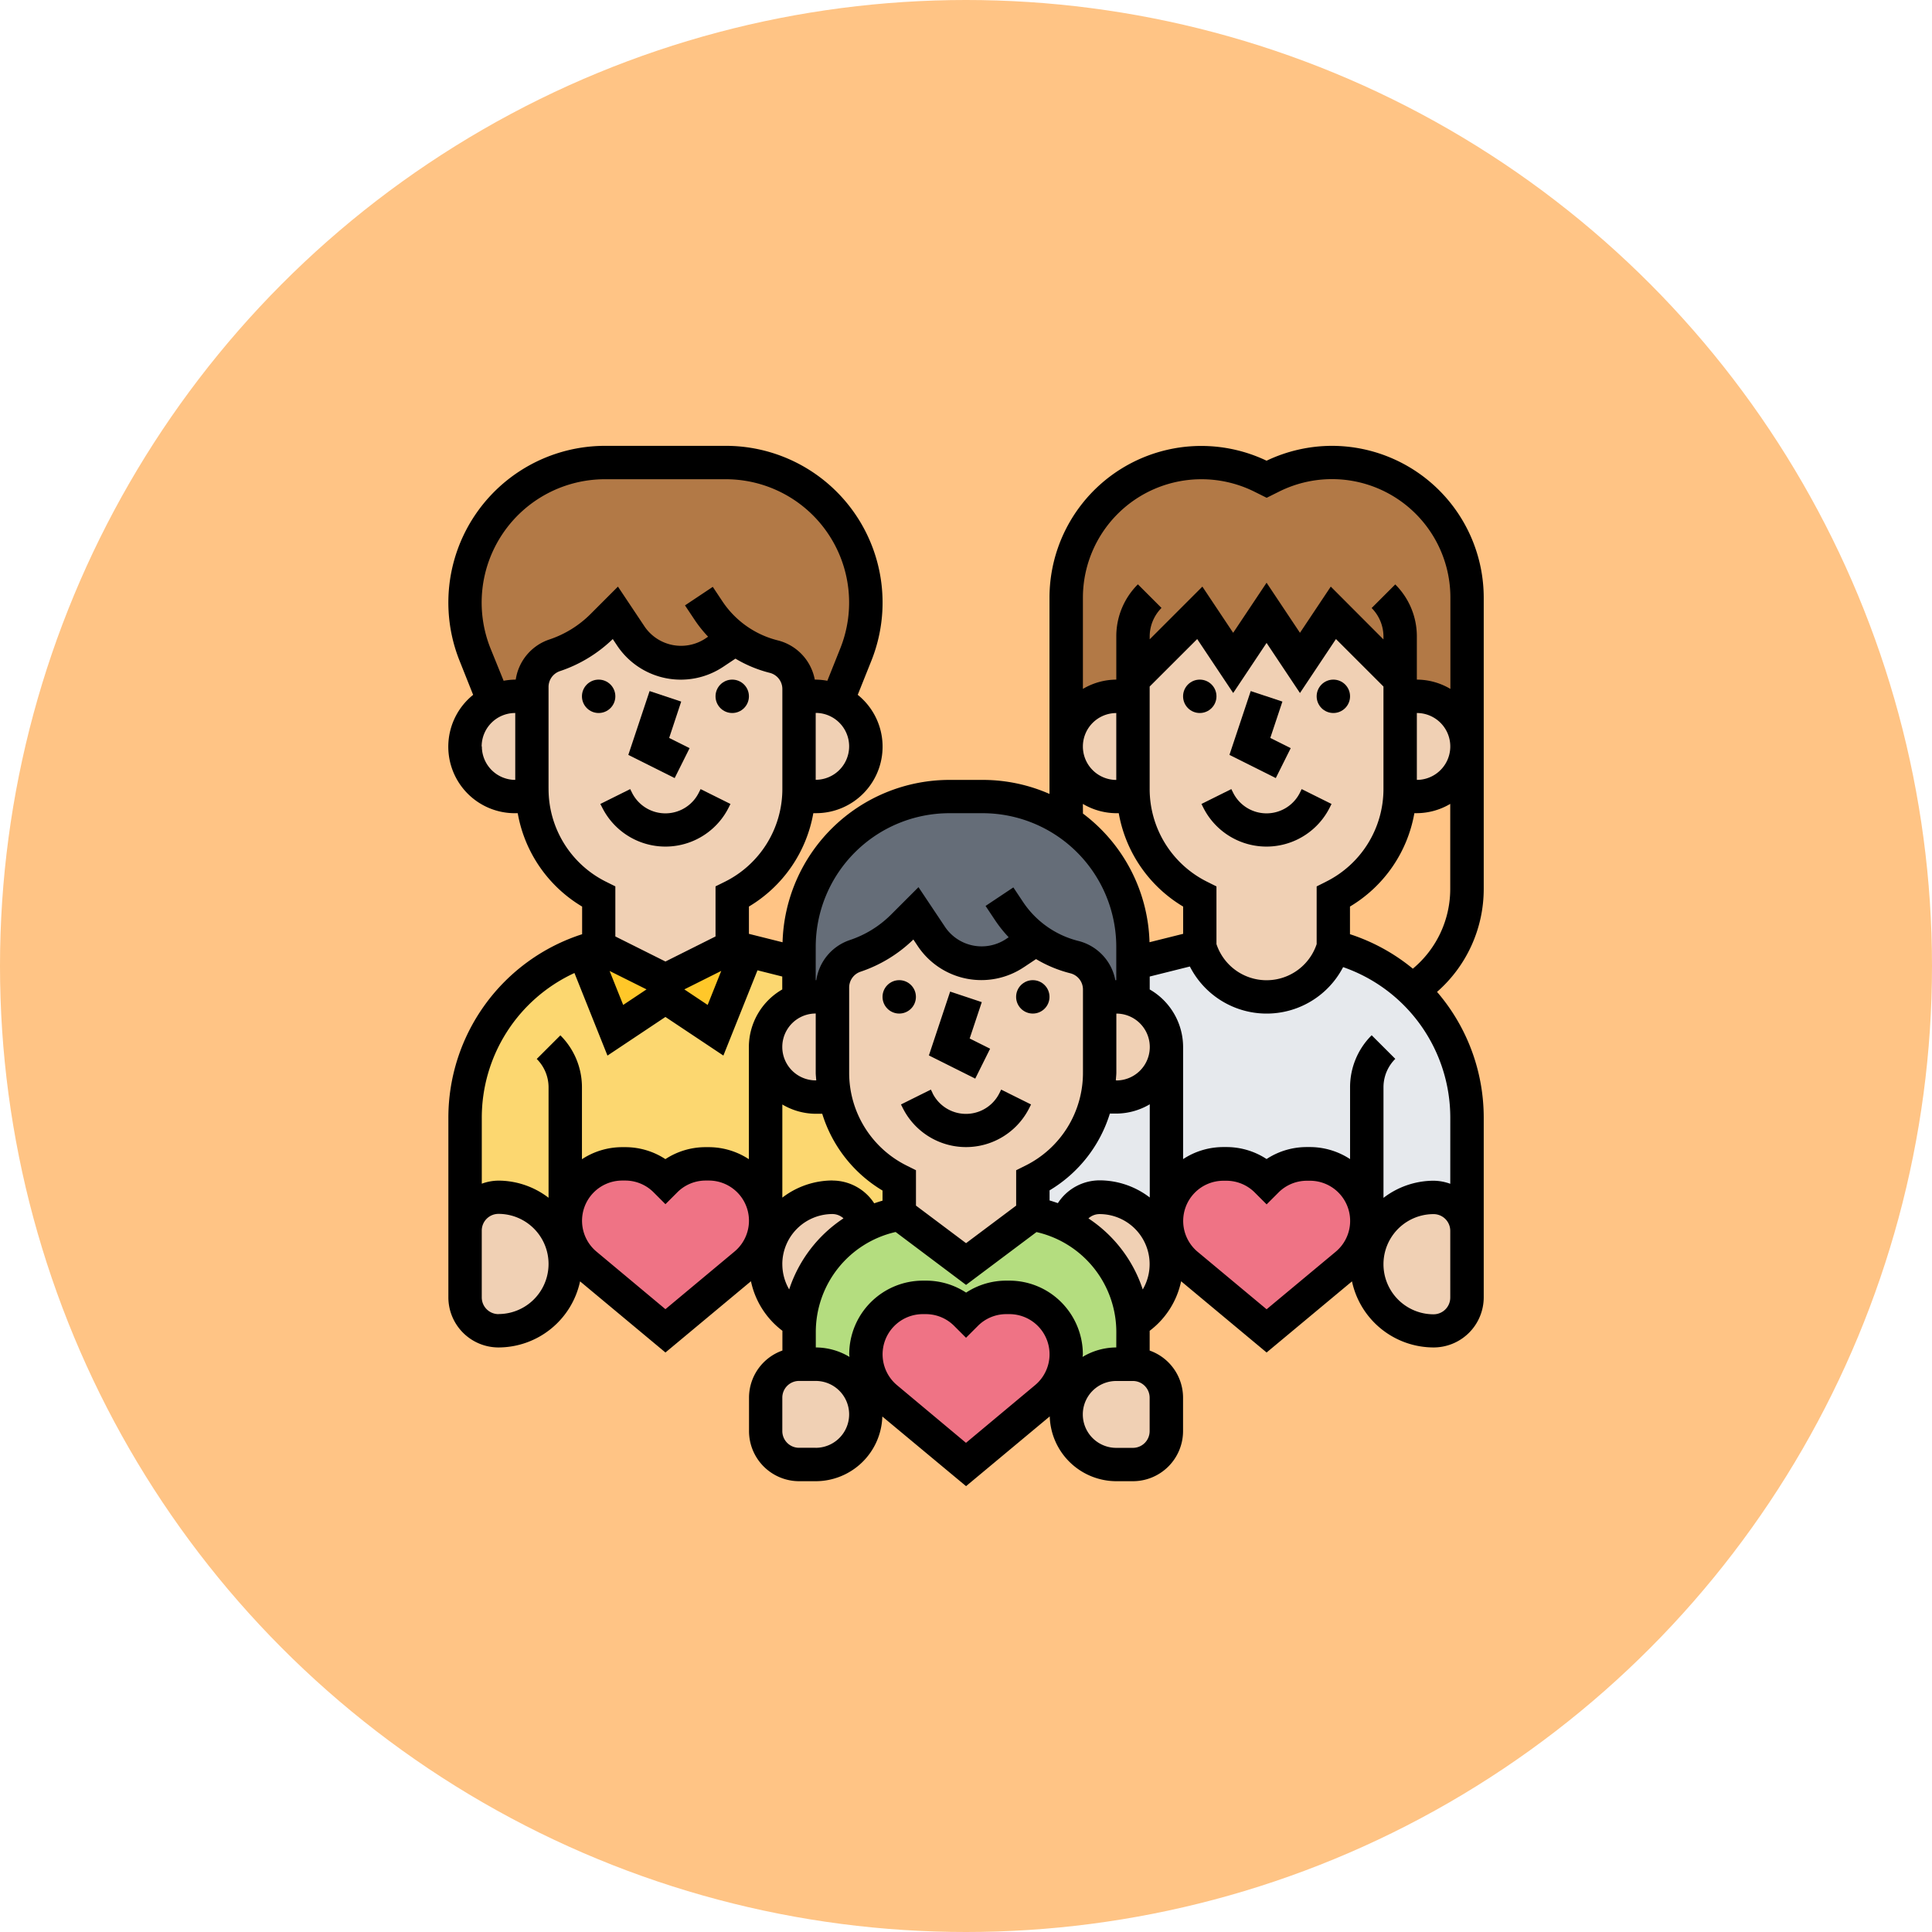 <svg xmlns="http://www.w3.org/2000/svg" width="78" height="78" viewBox="0 0 78 78">
  <g id="Grupo_108926" data-name="Grupo 108926" transform="translate(-266 -790)">
    <circle id="Elipse_4717" data-name="Elipse 4717" cx="39" cy="39" r="39" transform="translate(266 790)" fill="#ffc485"/>
    <g id="Grupo_108925" data-name="Grupo 108925">
      <g id="apoyo" transform="translate(284.102 808)">
        <g id="Grupo_108625" data-name="Grupo 108625">
          <g id="Grupo_108600" data-name="Grupo 108600">
            <path id="Trazado_156719" data-name="Trazado 156719" d="M14.157,9.815a1.343,1.343,0,0,0-1.018-1.308,4.52,4.52,0,0,1-1.557-.728l-.863.58a2.413,2.413,0,0,1-3.344-.667l-.634-.951-.526.526A4.871,4.871,0,0,1,4.294,8.454a1.355,1.355,0,0,0-.924,1.281v.378H2.7a1.953,1.953,0,0,0-.863.2L1.079,8.427A5.658,5.658,0,0,1,6.33.674H11.2a5.653,5.653,0,0,1,5.252,7.753l-.755,1.881a1.953,1.953,0,0,0-.863-.2h-.674Z" fill="#b27946"/>
          </g>
          <g id="Grupo_108601" data-name="Grupo 108601">
            <path id="Trazado_156720" data-name="Trazado 156720" d="M27.64,9.438v.674h-.674a2.02,2.02,0,0,0-2.022,2.022V6.128a5.459,5.459,0,0,1,7.894-4.881l.2.1.2-.1a5.477,5.477,0,0,1,2.44-.573,5.455,5.455,0,0,1,5.454,5.454v6.007A2.02,2.02,0,0,0,39.1,10.112h-.674V9.438l-2.7-2.7L34.381,8.764,33.033,6.741,31.684,8.764,30.336,6.741Z" fill="#b27946"/>
          </g>
          <g id="Grupo_108602" data-name="Grupo 108602">
            <path id="Trazado_156721" data-name="Trazado 156721" d="M14.157,22.361V20.224a6.068,6.068,0,0,1,6.067-6.067h1.348a6.072,6.072,0,0,1,6.067,6.067v2.144a1.869,1.869,0,0,0-.674-.121h-.674v-.3a1.343,1.343,0,0,0-1.018-1.308,4.52,4.52,0,0,1-1.557-.728l-.863.58a2.413,2.413,0,0,1-3.344-.667l-.634-.951-.526.526a4.871,4.871,0,0,1-1.921,1.186,1.355,1.355,0,0,0-.924,1.281v.378h-.674a1.869,1.869,0,0,0-.674.121Z" fill="#656d78"/>
          </g>
          <g id="Grupo_108603" data-name="Grupo 108603">
            <path id="Trazado_156722" data-name="Trazado 156722" d="M23.595,31.01V29.662a4.977,4.977,0,0,0,1.968-1.8,4.828,4.828,0,0,0,.627-1.571h.775a2.019,2.019,0,0,0,.674-3.923V20.9l2.7-.674.034.1a2.812,2.812,0,0,0,2.663,1.921,2.783,2.783,0,0,0,1.638-.533A2.847,2.847,0,0,0,35.7,20.325l.034-.1A7.162,7.162,0,0,1,38.9,21.97a7.152,7.152,0,0,1,2.218,5.164v4.55a1.352,1.352,0,0,0-1.348-1.348,2.713,2.713,0,0,0-1.908.789,2.68,2.68,0,0,0-.634,1.011l-.276-.108a2.3,2.3,0,0,0-2.177-3.04h-.121a2.3,2.3,0,0,0-1.625.674,2.3,2.3,0,0,0-1.625-.674h-.121a2.3,2.3,0,0,0-2.177,3.04l-.276.108a2.68,2.68,0,0,0-.634-1.011,2.713,2.713,0,0,0-1.908-.789,1.348,1.348,0,0,0-1.328,1.119v.007A4.735,4.735,0,0,0,23.595,31.01Z" fill="#e6e9ed"/>
          </g>
          <g id="Grupo_108604" data-name="Grupo 108604">
            <path id="Trazado_156723" data-name="Trazado 156723" d="M16.833,31.455a1.348,1.348,0,0,0-1.328-1.119,2.713,2.713,0,0,0-1.908.789,2.766,2.766,0,0,0-.634,1.011l-.276-.108a2.3,2.3,0,0,0-2.177-3.04h-.121a2.3,2.3,0,0,0-1.625.674,2.3,2.3,0,0,0-1.625-.674H7.018a2.3,2.3,0,0,0-2.177,3.04l-.276.108a2.68,2.68,0,0,0-.634-1.011,2.713,2.713,0,0,0-1.908-.789A1.352,1.352,0,0,0,.674,31.684v-4.55a7.124,7.124,0,0,1,4.793-6.728l1.274,3.189,2.022-1.348,2.022,1.348,1.288-3.216,2.083.519v1.47a2.02,2.02,0,0,0,.674,3.923h.775a4.909,4.909,0,0,0,2.6,3.371V31.01a4.735,4.735,0,0,0-1.368.452Z" fill="#fcd770"/>
          </g>
          <g id="Grupo_108605" data-name="Grupo 108605">
            <path id="Trazado_156724" data-name="Trazado 156724" d="M11.46,20.224l.613.155-1.288,3.216L8.764,22.246,6.741,23.595,5.467,20.406c.2-.067.4-.128.6-.182l2.7,1.348Z" fill="#ffc729"/>
          </g>
          <g id="Grupo_108606" data-name="Grupo 108606">
            <path id="Trazado_156725" data-name="Trazado 156725" d="M14.831,37.077h-.674V35.783q0-.2.02-.4a4.791,4.791,0,0,1,2.656-3.917A4.735,4.735,0,0,1,18.2,31.01l2.7,2.022,2.7-2.022a4.735,4.735,0,0,1,1.368.452,4.806,4.806,0,0,1,2.656,3.917q.02.2.02.4v1.294h-.674a2.015,2.015,0,0,0-1.679.89l-.681-.1a2.269,2.269,0,0,0,.337-1.186,2.3,2.3,0,0,0-2.3-2.3h-.121a2.3,2.3,0,0,0-1.625.674,2.3,2.3,0,0,0-1.625-.674h-.121a2.3,2.3,0,0,0-2.3,2.3,3.437,3.437,0,0,0,.337,1.186l-.681.1a2.015,2.015,0,0,0-1.679-.89Z" fill="#b4dd7f"/>
          </g>
          <g id="Grupo_108607" data-name="Grupo 108607">
            <path id="Trazado_156726" data-name="Trazado 156726" d="M4.564,32.136a2.638,2.638,0,0,1,.155.9,2.693,2.693,0,0,1-2.7,2.7A1.352,1.352,0,0,1,.674,34.381v-2.7a1.352,1.352,0,0,1,1.348-1.348,2.713,2.713,0,0,1,1.908.789A2.68,2.68,0,0,1,4.564,32.136Z" fill="#f0d0b4"/>
          </g>
          <g id="Grupo_108608" data-name="Grupo 108608">
            <path id="Trazado_156727" data-name="Trazado 156727" d="M16.833,31.455v.007a4.791,4.791,0,0,0-2.656,3.917,2.7,2.7,0,0,1-1.368-2.346,2.638,2.638,0,0,1,.155-.9,2.766,2.766,0,0,1,.634-1.011,2.713,2.713,0,0,1,1.908-.789A1.348,1.348,0,0,1,16.833,31.455Z" fill="#f0d0b4"/>
          </g>
          <g id="Grupo_108609" data-name="Grupo 108609">
            <path id="Trazado_156728" data-name="Trazado 156728" d="M14.157,37.077h.674a2.015,2.015,0,0,1,1.679.89,2.04,2.04,0,0,1,.344,1.133,2.025,2.025,0,0,1-2.022,2.022h-.674a1.352,1.352,0,0,1-1.348-1.348V38.426A1.352,1.352,0,0,1,14.157,37.077Z" fill="#f0d0b4"/>
          </g>
          <g id="Grupo_108610" data-name="Grupo 108610">
            <path id="Trazado_156729" data-name="Trazado 156729" d="M28.988,38.426v1.348a1.352,1.352,0,0,1-1.348,1.348h-.674A2.025,2.025,0,0,1,24.943,39.1a2.04,2.04,0,0,1,.344-1.133,2.015,2.015,0,0,1,1.679-.89h.674A1.352,1.352,0,0,1,28.988,38.426Z" fill="#f0d0b4"/>
          </g>
          <g id="Grupo_108611" data-name="Grupo 108611">
            <path id="Trazado_156730" data-name="Trazado 156730" d="M28.833,32.136a2.638,2.638,0,0,1,.155.9,2.7,2.7,0,0,1-1.368,2.346,4.806,4.806,0,0,0-2.656-3.917v-.007a1.348,1.348,0,0,1,1.328-1.119,2.713,2.713,0,0,1,1.908.789A2.68,2.68,0,0,1,28.833,32.136Z" fill="#f0d0b4"/>
          </g>
          <g id="Grupo_108612" data-name="Grupo 108612">
            <path id="Trazado_156731" data-name="Trazado 156731" d="M41.122,31.684v2.7a1.352,1.352,0,0,1-1.348,1.348,2.693,2.693,0,0,1-2.7-2.7,2.638,2.638,0,0,1,.155-.9,2.68,2.68,0,0,1,.634-1.011,2.713,2.713,0,0,1,1.908-.789A1.352,1.352,0,0,1,41.122,31.684Z" fill="#f0d0b4"/>
          </g>
          <g id="Grupo_108613" data-name="Grupo 108613">
            <path id="Trazado_156732" data-name="Trazado 156732" d="M40.529,13.564a2.018,2.018,0,0,1-1.429.593h-.688c.007-.108.013-.209.013-.317V10.112H39.1a2.021,2.021,0,0,1,1.429,3.452Z" fill="#f0d0b4"/>
          </g>
          <g id="Grupo_108614" data-name="Grupo 108614">
            <path id="Trazado_156733" data-name="Trazado 156733" d="M38.426,10.112V13.84c0,.108-.007.209-.013.317A4.874,4.874,0,0,1,35.729,18.2v2.022l-.034.1a2.847,2.847,0,0,1-1.025,1.389,2.783,2.783,0,0,1-1.638.533,2.812,2.812,0,0,1-2.663-1.921l-.034-.1V18.2a4.874,4.874,0,0,1-2.683-4.045c-.007-.108-.013-.209-.013-.317v-4.4l2.7-2.7,1.348,2.022,1.348-2.022,1.348,2.022,1.348-2.022,2.7,2.7Z" fill="#f0d0b4"/>
          </g>
          <g id="Grupo_108615" data-name="Grupo 108615">
            <path id="Trazado_156734" data-name="Trazado 156734" d="M27.64,13.84c0,.108.007.209.013.317h-.688a2.022,2.022,0,1,1,0-4.045h.674Z" fill="#f0d0b4"/>
          </g>
          <g id="Grupo_108616" data-name="Grupo 108616">
            <path id="Trazado_156735" data-name="Trazado 156735" d="M27.64,22.368a2.02,2.02,0,0,1-.674,3.923H26.19a4.846,4.846,0,0,0,.1-.991V22.246h.674A1.869,1.869,0,0,1,27.64,22.368Z" fill="#f0d0b4"/>
          </g>
          <g id="Grupo_108617" data-name="Grupo 108617">
            <path id="Trazado_156736" data-name="Trazado 156736" d="M19.509,19.826a2.413,2.413,0,0,0,3.344.667l.863-.58a4.52,4.52,0,0,0,1.557.728,1.343,1.343,0,0,1,1.018,1.308V25.3a4.851,4.851,0,0,1-.728,2.562,4.977,4.977,0,0,1-1.968,1.8V31.01l-2.7,2.022L18.2,31.01V29.662a4.909,4.909,0,0,1-2.6-3.371,4.846,4.846,0,0,1-.1-.991V21.869a1.355,1.355,0,0,1,.924-1.281A4.871,4.871,0,0,0,18.35,19.4l.526-.526Z" fill="#f0d0b4"/>
          </g>
          <g id="Grupo_108618" data-name="Grupo 108618">
            <path id="Trazado_156737" data-name="Trazado 156737" d="M15.606,26.291h-.775a2.019,2.019,0,0,1-.674-3.923,1.869,1.869,0,0,1,.674-.121h.674V25.3a4.846,4.846,0,0,0,.1.991Z" fill="#f0d0b4"/>
          </g>
          <g id="Grupo_108619" data-name="Grupo 108619">
            <path id="Trazado_156738" data-name="Trazado 156738" d="M14.157,13.84V10.112h.674a1.953,1.953,0,0,1,.863.2,2.022,2.022,0,0,1-.863,3.849h-.688c.007-.108.013-.209.013-.317Z" fill="#f0d0b4"/>
          </g>
          <g id="Grupo_108620" data-name="Grupo 108620">
            <path id="Trazado_156739" data-name="Trazado 156739" d="M7.375,7.692a2.413,2.413,0,0,0,3.344.667l.863-.58a4.52,4.52,0,0,0,1.557.728,1.343,1.343,0,0,1,1.018,1.308V13.84c0,.108-.007.209-.013.317A4.874,4.874,0,0,1,11.46,18.2v2.022l-2.7,1.348-2.7-1.348V18.2a4.874,4.874,0,0,1-2.683-4.045c-.007-.108-.013-.209-.013-.317V9.735a1.355,1.355,0,0,1,.924-1.281A4.871,4.871,0,0,0,6.216,7.267l.526-.526Z" fill="#f0d0b4"/>
          </g>
          <g id="Grupo_108621" data-name="Grupo 108621">
            <path id="Trazado_156740" data-name="Trazado 156740" d="M3.371,13.84c0,.108.007.209.013.317H2.7a2.021,2.021,0,0,1-.863-3.849,1.953,1.953,0,0,1,.863-.2h.674Z" fill="#f0d0b4"/>
          </g>
          <g id="Grupo_108622" data-name="Grupo 108622">
            <path id="Trazado_156741" data-name="Trazado 156741" d="M36.4,29.662a2.3,2.3,0,0,1,.553,2.366,3.574,3.574,0,0,1-.7,1.018l-3.222,2.683L29.81,33.046a2.351,2.351,0,0,1-.7-1.018,2.3,2.3,0,0,1,2.177-3.04h.121a2.3,2.3,0,0,1,1.625.674,2.3,2.3,0,0,1,1.625-.674h.121A2.3,2.3,0,0,1,36.4,29.662Z" fill="#ef7385"/>
          </g>
          <g id="Grupo_108623" data-name="Grupo 108623">
            <path id="Trazado_156742" data-name="Trazado 156742" d="M24.943,36.68a2.269,2.269,0,0,1-.337,1.186,2.194,2.194,0,0,1-.485.573L20.9,41.122l-3.222-2.683a2.194,2.194,0,0,1-.485-.573,3.437,3.437,0,0,1-.337-1.186,2.3,2.3,0,0,1,2.3-2.3h.121a2.3,2.3,0,0,1,1.625.674,2.3,2.3,0,0,1,1.625-.674h.121a2.3,2.3,0,0,1,2.3,2.3Z" fill="#ef7385"/>
          </g>
          <g id="Grupo_108624" data-name="Grupo 108624">
            <path id="Trazado_156743" data-name="Trazado 156743" d="M12.134,29.662a2.3,2.3,0,0,1,.553,2.366,2.351,2.351,0,0,1-.7,1.018L8.764,35.729,5.541,33.046a2.351,2.351,0,0,1-.7-1.018,2.3,2.3,0,0,1,2.177-3.04h.121a2.3,2.3,0,0,1,1.625.674,2.3,2.3,0,0,1,1.625-.674h.121a2.3,2.3,0,0,1,1.625.674Z" fill="#ef7385"/>
          </g>
        </g>
        <g id="Grupo_108626" data-name="Grupo 108626">
          <circle id="Elipse_4906" data-name="Elipse 4906" cx="0.674" cy="0.674" r="0.674" transform="translate(5.393 9.438)"/>
          <circle id="Elipse_4907" data-name="Elipse 4907" cx="0.674" cy="0.674" r="0.674" transform="translate(10.786 9.438)"/>
          <path id="Trazado_156744" data-name="Trazado 156744" d="M6.209,14.6a2.856,2.856,0,0,0,5.109,0l.071-.142-1.206-.6L10.112,14a1.507,1.507,0,0,1-2.7,0l-.071-.142-1.206.6Z"/>
          <path id="Trazado_156745" data-name="Trazado 156745" d="M9.739,12.205l-.825-.412L9.4,10.325,8.124,9.9l-.859,2.577,1.871.936Z"/>
          <circle id="Elipse_4908" data-name="Elipse 4908" cx="0.674" cy="0.674" r="0.674" transform="translate(17.528 21.572)"/>
          <circle id="Elipse_4909" data-name="Elipse 4909" cx="0.674" cy="0.674" r="0.674" transform="translate(22.921 21.572)"/>
          <path id="Trazado_156746" data-name="Trazado 156746" d="M19.55,26.132l-.071-.142-1.206.6.071.142a2.856,2.856,0,0,0,5.109,0l.071-.142-1.206-.6-.071.143a1.507,1.507,0,0,1-2.7,0Z"/>
          <path id="Trazado_156747" data-name="Trazado 156747" d="M20.258,22.033,19.4,24.611l1.871.936.6-1.207-.825-.413.489-1.468Z"/>
          <circle id="Elipse_4910" data-name="Elipse 4910" cx="0.674" cy="0.674" r="0.674" transform="translate(29.662 9.438)"/>
          <circle id="Elipse_4911" data-name="Elipse 4911" cx="0.674" cy="0.674" r="0.674" transform="translate(35.055 9.438)"/>
          <path id="Trazado_156748" data-name="Trazado 156748" d="M34.381,14a1.507,1.507,0,0,1-2.7,0l-.071-.142-1.206.6.071.142a2.856,2.856,0,0,0,5.109,0l.071-.142-1.206-.6Z"/>
          <path id="Trazado_156749" data-name="Trazado 156749" d="M34.008,12.205l-.825-.412.489-1.468L32.393,9.9l-.859,2.577,1.871.936Z"/>
          <path id="Trazado_156750" data-name="Trazado 156750" d="M35.669,0a6.158,6.158,0,0,0-2.636.6,6.128,6.128,0,0,0-8.764,5.532v7.921a6.7,6.7,0,0,0-2.7-.566H20.224a6.745,6.745,0,0,0-6.732,6.555l-1.358-.34V18.6a5.5,5.5,0,0,0,2.6-3.77h.1a2.685,2.685,0,0,0,1.693-4.778l.551-1.377A6.327,6.327,0,0,0,11.2,0H6.327A6.327,6.327,0,0,0,.452,8.677L1,10.053A2.685,2.685,0,0,0,2.7,14.831h.1a5.5,5.5,0,0,0,2.6,3.77v1.116A7.782,7.782,0,0,0,0,27.132v7.249A2.025,2.025,0,0,0,2.022,36.4a3.375,3.375,0,0,0,3.295-2.668l3.447,2.872,3.452-2.877a3.377,3.377,0,0,0,1.27,2c0,.019,0,.037,0,.056v.742a2.02,2.02,0,0,0-1.348,1.9v1.348A2.025,2.025,0,0,0,14.158,41.8h.674a2.694,2.694,0,0,0,2.688-2.612L20.9,42l3.379-2.816A2.694,2.694,0,0,0,26.965,41.8h.674a2.025,2.025,0,0,0,2.022-2.022V38.426a2.02,2.02,0,0,0-1.348-1.9v-.742c0-.019,0-.037,0-.056a3.378,3.378,0,0,0,1.27-2l3.451,2.876,3.447-2.872A3.375,3.375,0,0,0,39.774,36.4,2.025,2.025,0,0,0,41.8,34.381v-7.25a7.781,7.781,0,0,0-1.885-5.086A5.524,5.524,0,0,0,41.8,17.883V6.128A6.135,6.135,0,0,0,35.669,0ZM30.4,1.348a4.8,4.8,0,0,1,2.137.5l.5.249.5-.249a4.78,4.78,0,0,1,6.917,4.275V9.813A2.669,2.669,0,0,0,39.1,9.438V7.695a2.954,2.954,0,0,0-.872-2.1l-.953.953a1.64,1.64,0,0,1,.477,1.151v.116L35.625,5.683,34.381,7.548,33.033,5.526,31.684,7.548,30.441,5.683,28.314,7.811V7.695a1.64,1.64,0,0,1,.477-1.151l-.953-.953a2.954,2.954,0,0,0-.872,2.1V9.438a2.669,2.669,0,0,0-1.348.375V6.128a4.785,4.785,0,0,1,4.78-4.78ZM35.428,17.6l-.373.187v2.33a2.132,2.132,0,0,1-4.045,0v-2.33l-.373-.186a4.181,4.181,0,0,1-2.324-3.76V9.717L30.232,7.8l1.453,2.179,1.348-2.022,1.348,2.022L35.834,7.8l1.918,1.917v4.122a4.181,4.181,0,0,1-2.324,3.76Zm-9.811-5.464a1.35,1.35,0,0,1,1.348-1.348v2.7A1.35,1.35,0,0,1,25.617,12.134ZM39.1,11.065v-.279a1.348,1.348,0,1,1,0,2.7ZM25.617,14.456a2.669,2.669,0,0,0,1.348.375h.1a5.5,5.5,0,0,0,2.6,3.77v1.1l-1.358.339a6.727,6.727,0,0,0-2.687-5.194ZM26.965,36.4a2.662,2.662,0,0,0-1.36.382c0-.036.011-.07.011-.107a2.989,2.989,0,0,0-.871-2.1,2.956,2.956,0,0,0-2.1-.872h-.116a2.951,2.951,0,0,0-1.627.483,2.951,2.951,0,0,0-1.627-.483h-.116a2.976,2.976,0,0,0-2.976,2.972c0,.036.01.07.011.107a2.662,2.662,0,0,0-1.36-.382v-.618a4.142,4.142,0,0,1,3.223-4.043L20.9,33.875l2.844-2.133a4.142,4.142,0,0,1,3.223,4.043Zm-11.46-6.741a3.336,3.336,0,0,0-2.022.692V26.591a2.669,2.669,0,0,0,1.348.375h.263a5.5,5.5,0,0,0,2.434,3.1v.408c-.114.032-.225.069-.336.107A2.012,2.012,0,0,0,15.505,29.662Zm-.674-6.741V25.3c0,.107.015.212.021.318h-.021a1.348,1.348,0,0,1,0-2.7Zm8.4-1.867.495-.33a5.16,5.16,0,0,0,1.383.573.673.673,0,0,1,.511.654V25.3a4.18,4.18,0,0,1-2.324,3.76l-.373.186v1.428L20.9,32.19l-2.022-1.517V29.245l-.373-.186a4.182,4.182,0,0,1-2.324-3.76V21.87a.674.674,0,0,1,.461-.64,5.623,5.623,0,0,0,2.131-1.3l.176.264a3.087,3.087,0,0,0,4.281.857Zm1.377,9.523c-.111-.038-.222-.076-.336-.108v-.408a5.5,5.5,0,0,0,2.434-3.1h.263a2.669,2.669,0,0,0,1.348-.375v3.763a3.336,3.336,0,0,0-2.022-.692A2.011,2.011,0,0,0,24.605,30.577Zm2.36-4.96h-.021c.006-.107.021-.21.021-.318V22.921a1.348,1.348,0,0,1,0,2.7ZM14.831,20.224a5.4,5.4,0,0,1,5.393-5.393h1.348a5.4,5.4,0,0,1,5.393,5.393v1.348h-.038a2.017,2.017,0,0,0-1.494-1.584A3.785,3.785,0,0,1,23.2,18.413l-.39-.586-1.122.748.39.586a5.206,5.206,0,0,0,.543.678l-.139.093a1.784,1.784,0,0,1-2.412-.483L18.98,17.817l-1.11,1.11a4.26,4.26,0,0,1-1.657,1.024,2.018,2.018,0,0,0-1.359,1.621h-.024ZM8,21.944l-.942.628L6.509,21.2Zm3.017-.746-.549,1.374-.942-.628Zm3.813-7.716v-2.7a1.348,1.348,0,0,1,0,2.7ZM1.7,8.176A4.979,4.979,0,0,1,6.327,1.348H11.2a4.979,4.979,0,0,1,4.623,6.828L15.3,9.485a2.686,2.686,0,0,0-.469-.047h-.038A2.017,2.017,0,0,0,13.3,7.854a3.785,3.785,0,0,1-2.235-1.575l-.39-.586-1.122.748.39.586a5.206,5.206,0,0,0,.543.678l-.139.093a1.784,1.784,0,0,1-2.412-.483L6.846,5.683,5.737,6.793A4.26,4.26,0,0,1,4.08,7.817,2.019,2.019,0,0,0,2.72,9.438H2.7a2.686,2.686,0,0,0-.469.047Zm-.356,3.959A1.35,1.35,0,0,1,2.7,10.786v2.7a1.35,1.35,0,0,1-1.348-1.348Zm2.7,1.7v-4.1a.674.674,0,0,1,.461-.64A5.623,5.623,0,0,0,6.637,7.8l.176.264a3.088,3.088,0,0,0,4.282.857l.495-.33a5.16,5.16,0,0,0,1.383.573.673.673,0,0,1,.511.654v4.022A4.182,4.182,0,0,1,11.16,17.6l-.374.185v2.022L8.764,20.819,6.741,19.807V17.785L6.369,17.6a4.182,4.182,0,0,1-2.324-3.76ZM5.09,21.283l1.333,3.334,2.34-1.56,2.34,1.559,1.377-3.442,1,.251v.522a2.688,2.688,0,0,0-1.348,2.322V28.8a2.955,2.955,0,0,0-1.627-.486h-.116a2.951,2.951,0,0,0-1.627.483,2.951,2.951,0,0,0-1.627-.483H7.02a2.952,2.952,0,0,0-1.627.487V25.9a2.958,2.958,0,0,0-.871-2.1l-.954.953A1.618,1.618,0,0,1,4.045,25.9v4.457a3.336,3.336,0,0,0-2.022-.692,2,2,0,0,0-.674.124V27.131A6.433,6.433,0,0,1,5.09,21.283ZM2.022,35.055a.675.675,0,0,1-.674-.674v-2.7a.675.675,0,0,1,.674-.674,2.022,2.022,0,0,1,0,4.045Zm6.741-.2L5.976,32.528A1.623,1.623,0,0,1,7.02,29.662h.116a1.616,1.616,0,0,1,1.151.477l.477.477.477-.477a1.614,1.614,0,0,1,1.15-.477h.116a1.621,1.621,0,0,1,1.046,2.866Zm4.719-1.819a2.025,2.025,0,0,1,2.022-2.022.671.671,0,0,1,.448.174,5.491,5.491,0,0,0-2.193,2.869A2.018,2.018,0,0,1,13.483,33.033Zm1.348,7.415h-.674a.675.675,0,0,1-.674-.674V38.426a.675.675,0,0,1,.674-.674h.674a1.348,1.348,0,1,1,0,2.7Zm6.067-.2L18.11,37.921a1.623,1.623,0,0,1,1.045-2.866h.116a1.616,1.616,0,0,1,1.151.477l.477.477.477-.477a1.614,1.614,0,0,1,1.15-.477h.116a1.621,1.621,0,0,1,1.046,2.866Zm7.415-.471a.675.675,0,0,1-.674.674h-.674a1.348,1.348,0,1,1,0-2.7h.674a.675.675,0,0,1,.674.674Zm-.278-5.721a5.488,5.488,0,0,0-2.193-2.869.671.671,0,0,1,.448-.174,2.021,2.021,0,0,1,1.745,3.043Zm5,.8-2.788-2.323a1.623,1.623,0,0,1,1.045-2.866h.116a1.616,1.616,0,0,1,1.151.477l.477.477.477-.477a1.614,1.614,0,0,1,1.15-.477h.116a1.621,1.621,0,0,1,1.046,2.866Zm7.415-.471a.675.675,0,0,1-.674.674,2.022,2.022,0,1,1,0-4.045.675.675,0,0,1,.674.674Zm0-4.595a2,2,0,0,0-.674-.124,3.336,3.336,0,0,0-2.022.692V25.9a1.614,1.614,0,0,1,.477-1.151l-.954-.953a2.956,2.956,0,0,0-.872,2.1v2.9a2.956,2.956,0,0,0-1.627-.486H34.66a2.951,2.951,0,0,0-1.627.483,2.951,2.951,0,0,0-1.627-.483h-.116a2.952,2.952,0,0,0-1.627.487V24.269a2.688,2.688,0,0,0-1.348-2.322v-.522l1.621-.405a3.478,3.478,0,0,0,6.187.025,6.435,6.435,0,0,1,4.327,6.087Zm-1.505-8.68A7.772,7.772,0,0,0,36.4,19.716V18.6a5.5,5.5,0,0,0,2.6-3.77h.1a2.669,2.669,0,0,0,1.348-.375v3.427a4.187,4.187,0,0,1-1.505,3.222Z"/>
        </g>
      </g>
    </g>
  </g>
</svg>
